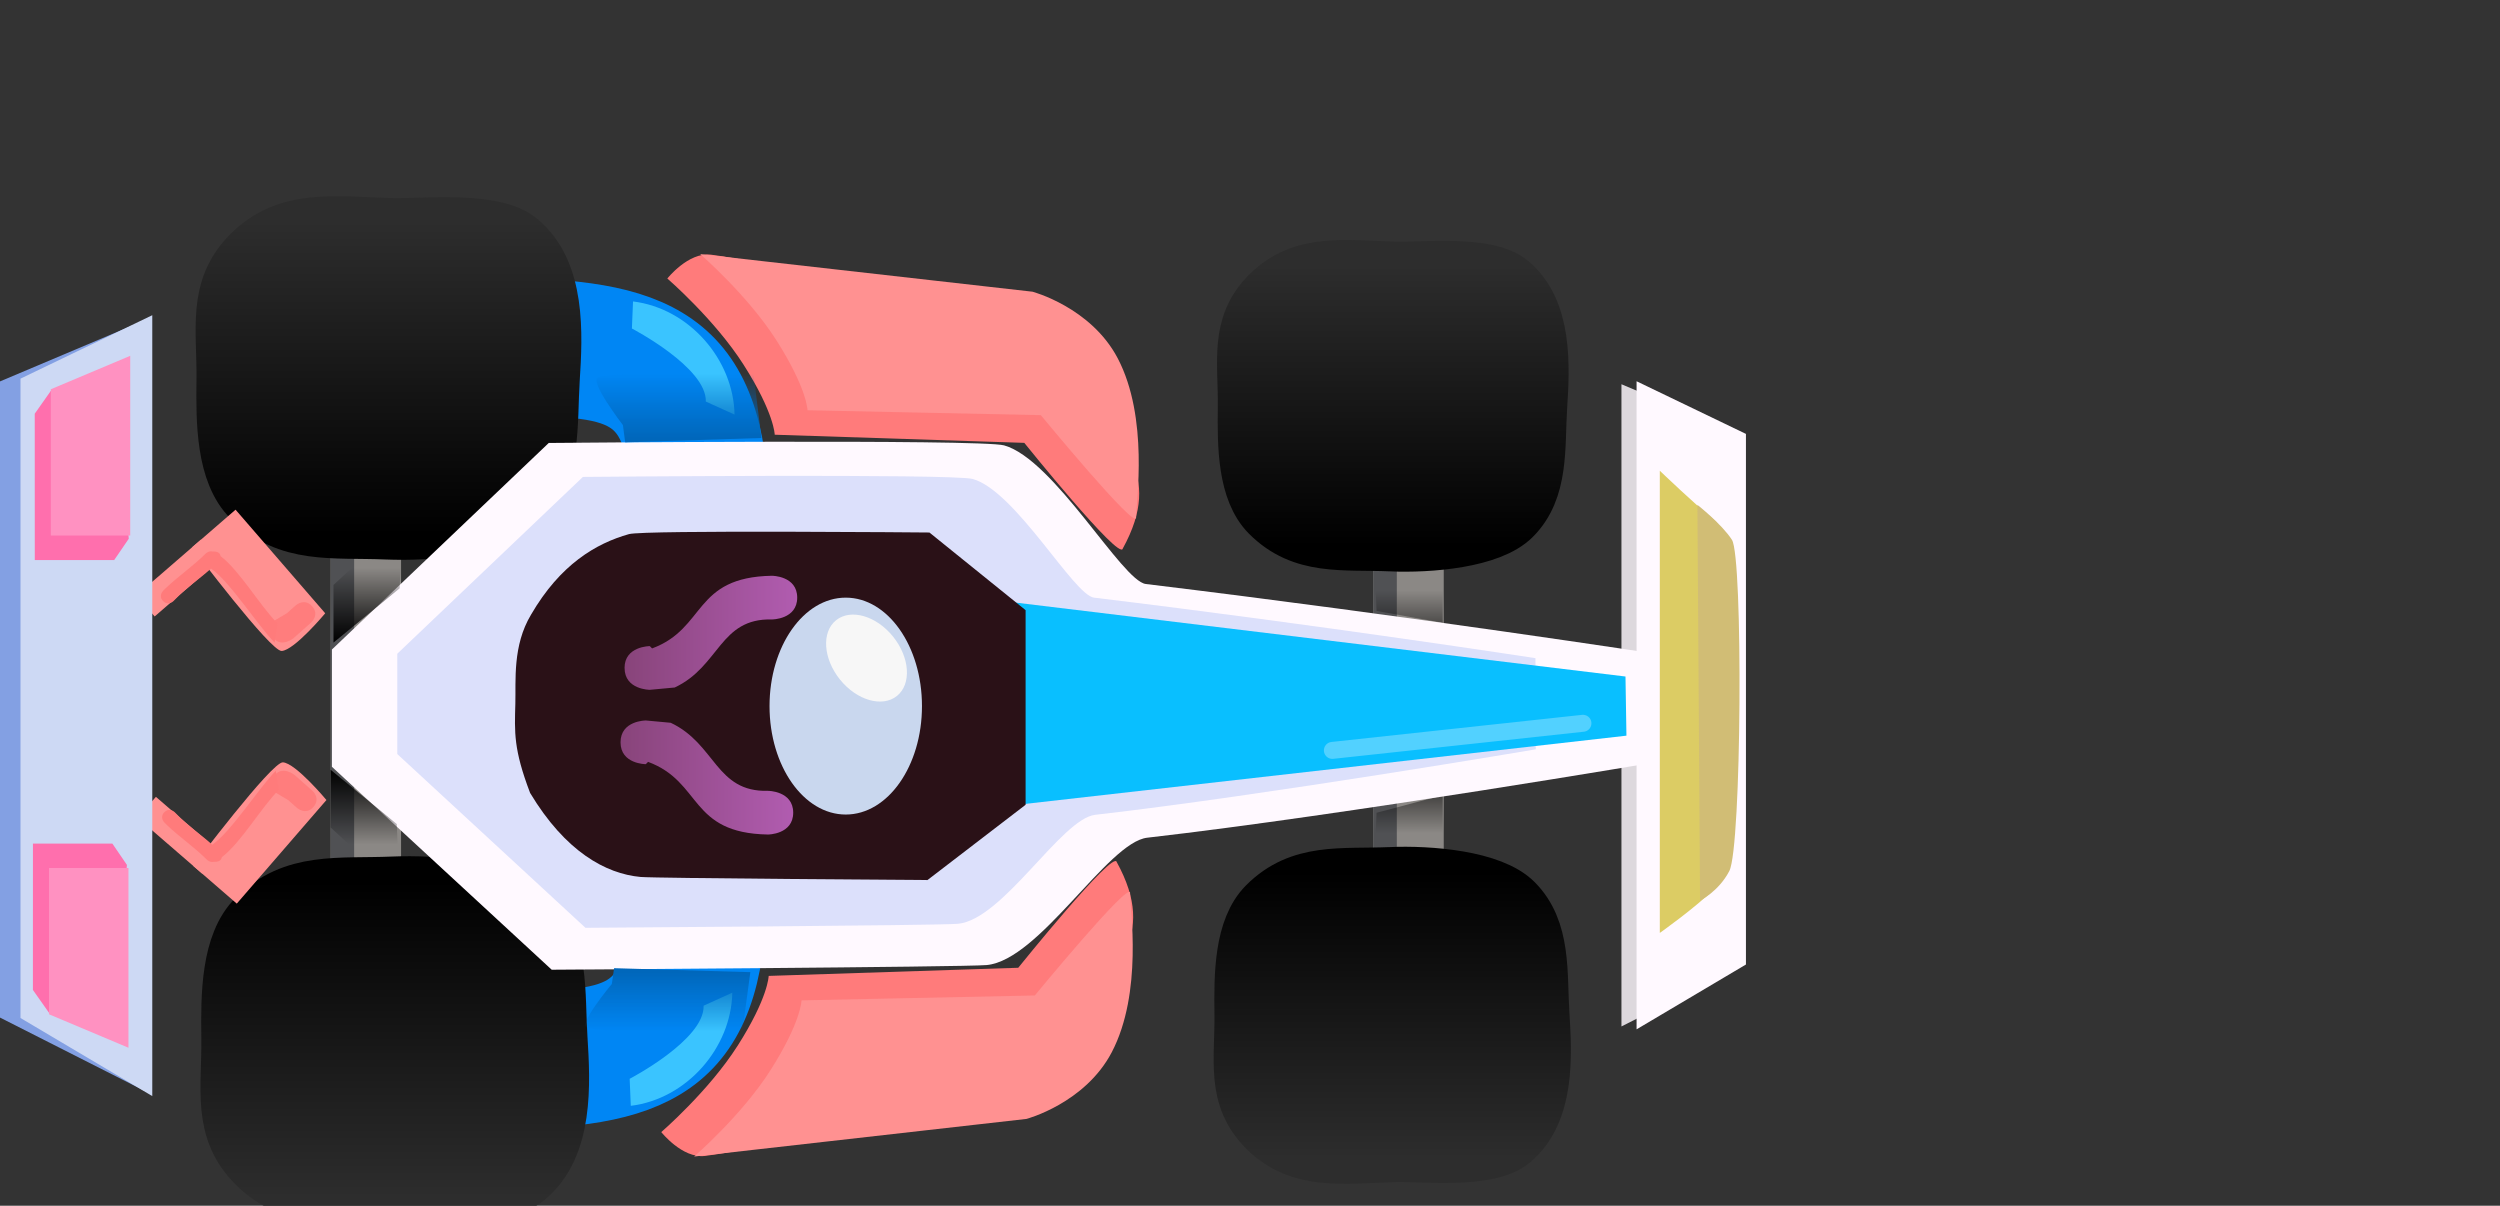 <svg version="1.1" xmlns="http://www.w3.org/2000/svg" xmlns:xlink="http://www.w3.org/1999/xlink" width="73.698" height="35.544" viewBox="0,0,73.698,35.544"><rect x="0" y="0" width="73.698" height="35.544" fill="#333333" stroke="none"/><defs><linearGradient x1="341.582" y1="46.516" x2="341.58" y2="46.516" gradientUnits="userSpaceOnUse" id="color-1"><stop offset="0" stop-color="#7a727a"/><stop offset="1" stop-color="#211f21"/></linearGradient><linearGradient x1="209.882" y1="179.996" x2="203.44" y2="179.996" gradientUnits="userSpaceOnUse" id="color-2"><stop offset="0" stop-color="#000000"/><stop offset="1" stop-color="#000000" stop-opacity="0"/></linearGradient><linearGradient x1="207.514" y1="185.198" x2="207.514" y2="194.497" gradientUnits="userSpaceOnUse" id="color-3"><stop offset="0" stop-color="#000000"/><stop offset="1" stop-color="#2d2d2d"/></linearGradient><linearGradient x1="207.514" y1="185.198" x2="207.514" y2="194.497" gradientUnits="userSpaceOnUse" id="color-4"><stop offset="0" stop-color="#000000"/><stop offset="1" stop-color="#2d2d2d"/></linearGradient><linearGradient x1="207.326" y1="165.742" x2="207.326" y2="174.961" gradientUnits="userSpaceOnUse" id="color-5"><stop offset="0" stop-color="#2d2d2d"/><stop offset="1" stop-color="#000000"/></linearGradient><linearGradient x1="207.326" y1="165.742" x2="207.326" y2="174.961" gradientUnits="userSpaceOnUse" id="color-6"><stop offset="0" stop-color="#2d2d2d"/><stop offset="1" stop-color="#000000"/></linearGradient><linearGradient x1="240.619" y1="180.022" x2="234.177" y2="180.022" gradientUnits="userSpaceOnUse" id="color-7"><stop offset="0" stop-color="#000000"/><stop offset="1" stop-color="#000000" stop-opacity="0"/></linearGradient><linearGradient x1="237.405" y1="181.567" x2="237.405" y2="183.767" gradientUnits="userSpaceOnUse" id="color-8"><stop offset="0" stop-color="#000000"/><stop offset="1" stop-color="#000000" stop-opacity="0"/></linearGradient><linearGradient x1="237.405" y1="178.817" x2="237.405" y2="176.617" gradientUnits="userSpaceOnUse" id="color-9"><stop offset="0" stop-color="#000000"/><stop offset="1" stop-color="#000000" stop-opacity="0"/></linearGradient><linearGradient x1="236.918" y1="184.919" x2="236.918" y2="193.355" gradientUnits="userSpaceOnUse" id="color-10"><stop offset="0" stop-color="#000000"/><stop offset="1" stop-color="#2d2d2d"/></linearGradient><linearGradient x1="236.918" y1="184.919" x2="236.918" y2="193.355" gradientUnits="userSpaceOnUse" id="color-11"><stop offset="0" stop-color="#000000"/><stop offset="1" stop-color="#2d2d2d"/></linearGradient><linearGradient x1="236.933" y1="167.031" x2="236.933" y2="175.31" gradientUnits="userSpaceOnUse" id="color-12"><stop offset="0" stop-color="#2d2d2d"/><stop offset="1" stop-color="#000000"/></linearGradient><linearGradient x1="236.933" y1="167.031" x2="236.933" y2="175.31" gradientUnits="userSpaceOnUse" id="color-13"><stop offset="0" stop-color="#2d2d2d"/><stop offset="1" stop-color="#000000"/></linearGradient><linearGradient x1="219.377" y1="177.861" x2="214.286" y2="177.861" gradientUnits="userSpaceOnUse" id="color-14"><stop offset="0" stop-color="#b15cb0"/><stop offset="1" stop-color="#88447a"/></linearGradient><linearGradient x1="219.259" y1="182.127" x2="214.168" y2="182.127" gradientUnits="userSpaceOnUse" id="color-15"><stop offset="0" stop-color="#b15cb0"/><stop offset="1" stop-color="#88447a"/></linearGradient><linearGradient x1="206.622" y1="181.9" x2="206.622" y2="184.1" gradientUnits="userSpaceOnUse" id="color-16"><stop offset="0" stop-color="#000000"/><stop offset="1" stop-color="#000000" stop-opacity="0"/></linearGradient><linearGradient x1="206.705" y1="178.15" x2="206.705" y2="175.95" gradientUnits="userSpaceOnUse" id="color-17"><stop offset="0" stop-color="#000000"/><stop offset="1" stop-color="#000000" stop-opacity="0"/></linearGradient><linearGradient x1="216.28" y1="170.215" x2="216.28" y2="172.119" gradientUnits="userSpaceOnUse" id="color-18"><stop offset="0" stop-color="#0067bb" stop-opacity="0"/><stop offset="1" stop-color="#0067bb"/></linearGradient><linearGradient x1="215.952" y1="189.616" x2="215.952" y2="187.866" gradientUnits="userSpaceOnUse" id="color-19"><stop offset="0" stop-color="#0067bb" stop-opacity="0"/><stop offset="1" stop-color="#0067bb"/></linearGradient></defs><g transform="translate(-195.875,-159.207)"><g data-paper-data="{&quot;isPaintingLayer&quot;:true}" fill-rule="nonzero" stroke-linejoin="miter" stroke-miterlimit="10" stroke-dasharray="" stroke-dashoffset="0" style="mix-blend-mode: normal"><path d="M269.573,159.207z" fill="url(#color-1)" stroke="none" stroke-width="0" stroke-linecap="butt"/><path d="M247.297,187.629l-3.623,1.837v-18.932l3.623,1.531z" fill="#ddd8dd" stroke="none" stroke-width="0" stroke-linecap="butt"/><g stroke-width="2.5" stroke-linecap="butt"><path d="M216.5,175.521c-0.79,0 -0.79,-0.79 -0.79,-0.79v-0.353c0.02,-4.138 -1.494,-4.166 -5.207,-4.149c0,0 -0.79,0 -0.79,-0.79c0,-0.79 0.79,-0.79 0.79,-0.79c4.479,0.018 6.766,0.721 6.786,5.728v0.353c0,0 0,0.79 -0.79,0.79z" fill="#0d7ad1" stroke="#0086f4"/><path d="M214.503,168.89l0.033,-0.797c1.652,0.204 2.961,1.707 2.993,3.336l-0.847,-0.384c0.031,-1.005 -2.18,-2.154 -2.18,-2.154z" data-paper-data="{&quot;index&quot;:null}" fill="#3ac4ff" stroke="none"/></g><g data-paper-data="{&quot;index&quot;:null}" stroke-width="2.5" stroke-linecap="butt"><path d="M217.223,185.167v0.353c-0.02,5.008 -2.307,5.71 -6.786,5.728c0,0 -0.79,0 -0.79,-0.79c0,-0.79 0.79,-0.79 0.79,-0.79c3.713,0.018 5.227,-0.011 5.207,-4.149v-0.353c0,0 0,-0.79 0.79,-0.79c0.79,0 0.79,0.79 0.79,0.79z" fill="#0d7ad1" stroke="#0086f4"/><path d="M216.616,188.854l0.847,-0.384c-0.033,1.629 -1.341,3.132 -2.993,3.336l-0.033,-0.797c0,0 2.211,-1.15 2.18,-2.154z" data-paper-data="{&quot;index&quot;:null}" fill="#3ac4ff" stroke="none"/></g><g stroke-width="0" stroke-linecap="butt"><path d="M205.624,175.07h2.074v9.851h-2.074z" fill="#8b8885" stroke="url(#color-2)"/><path d="M205.624,175.07h0.691v9.851h-0.691z" fill="#505154" stroke="none"/></g><path d="M203.352,186.203c1.15,-1.15 2.509,-0.929 4.099,-0.996c1.278,-0.054 3.318,0.11 4.102,0.895c0.957,0.957 0.806,2.381 0.891,3.707c0.086,1.355 0.184,3.218 -0.992,4.192c-0.812,0.673 -2.937,0.413 -3.872,0.441c-1.664,0.05 -3.097,0.287 -4.229,-0.845c-1.078,-1.078 -0.77,-2.296 -0.791,-3.801c-0.017,-1.258 -0.014,-2.789 0.791,-3.594z" data-paper-data="{&quot;index&quot;:null}" fill="url(#color-3)" stroke="url(#color-4)" stroke-width="1.5" stroke-linecap="butt"/><path d="M207.265,174.951c-1.576,-0.066 -2.925,0.153 -4.064,-0.987c-0.798,-0.798 -0.801,-2.315 -0.784,-3.563c0.02,-1.492 -0.285,-2.7 0.784,-3.768c1.122,-1.122 2.543,-0.887 4.193,-0.837c0.927,0.028 3.034,-0.229 3.839,0.437c1.166,0.966 1.069,2.813 0.983,4.156c-0.084,1.315 0.065,2.726 -0.883,3.675c-0.778,0.778 -2.8,0.94 -4.067,0.887z" data-paper-data="{&quot;index&quot;:null}" fill="url(#color-5)" stroke="url(#color-6)" stroke-width="1.5" stroke-linecap="butt"/><g stroke-width="0" stroke-linecap="butt"><path d="M236.361,175.096h2.074v9.851h-2.074z" fill="#8b8885" stroke="url(#color-7)"/><path d="M236.361,175.096h0.691v9.851h-0.691z" fill="#505154" stroke="none"/></g><path d="M236.372,185.15l0.083,-1.983l1.95,-0.517v1.367z" data-paper-data="{&quot;index&quot;:null}" fill="url(#color-8)" stroke="none" stroke-width="0" stroke-linecap="butt"/><path d="M238.405,176.45v1.117l-1.95,-0.35l-0.083,-1.983z" data-paper-data="{&quot;index&quot;:null}" fill="url(#color-9)" stroke="none" stroke-width="0" stroke-linecap="butt"/><path d="M205.66,178.354l6.392,-6.089c0,0 12.749,-0.118 13.425,0.072c1.476,0.415 3.478,4.002 4.176,4.086c7.85,0.952 15.202,2.084 15.202,2.084l0.012,3.139c0,0 -9.323,1.586 -15.173,2.256c-1.167,0.134 -3.175,3.61 -4.732,3.754c-0.647,0.06 -12.823,0.138 -12.823,0.138l-6.48,-5.983z" fill="#fff9ff" stroke="none" stroke-width="0" stroke-linecap="butt"/><path d="M236.862,184.927c1.16,-0.049 3.01,0.1 3.721,0.812c0.868,0.868 0.732,2.159 0.808,3.363c0.078,1.229 0.167,2.919 -0.9,3.803c-0.737,0.61 -2.664,0.375 -3.512,0.4c-1.509,0.045 -2.81,0.261 -3.836,-0.766c-0.978,-0.978 -0.699,-2.083 -0.717,-3.448c-0.015,-1.142 -0.013,-2.53 0.717,-3.26c1.043,-1.043 2.276,-0.842 3.719,-0.903z" data-paper-data="{&quot;index&quot;:null}" fill="url(#color-10)" stroke="url(#color-11)" stroke-width="1.5" stroke-linecap="butt"/><path d="M236.878,175.301c-1.416,-0.06 -2.626,0.137 -3.649,-0.886c-0.717,-0.717 -0.719,-2.079 -0.704,-3.199c0.018,-1.34 -0.256,-2.424 0.704,-3.384c1.008,-1.008 2.284,-0.796 3.765,-0.752c0.832,0.025 2.724,-0.206 3.447,0.393c1.047,0.867 0.96,2.526 0.883,3.732c-0.075,1.181 0.059,2.448 -0.793,3.3c-0.699,0.699 -2.514,0.844 -3.652,0.797z" data-paper-data="{&quot;index&quot;:null}" fill="url(#color-12)" stroke="url(#color-13)" stroke-width="1.5" stroke-linecap="butt"/><path d="M207.587,178.478l5.472,-5.212c0,0 10.913,-0.101 11.492,0.061c1.263,0.355 2.977,3.425 3.575,3.498c6.719,0.814 13.013,1.784 13.013,1.784l0.01,2.687c0,0 -7.981,1.358 -12.988,1.931c-0.999,0.114 -2.718,3.091 -4.05,3.213c-0.554,0.051 -10.977,0.118 -10.977,0.118l-5.547,-5.122z" fill="#dce0fb" stroke="none" stroke-width="0" stroke-linecap="butt"/><path d="M224.609,176.825l19.184,2.325l0.028,1.744l-19.211,2.18z" fill="#09bfff" stroke="none" stroke-width="0" stroke-linecap="butt"/><path d="M226.109,182.931l-2.892,2.219c0,0 -8.033,-0.052 -8.46,-0.091c-1.027,-0.095 -2.218,-0.75 -3.255,-2.477c-0.491,-1.287 -0.458,-1.787 -0.435,-2.629c0.019,-0.684 -0.086,-1.711 0.462,-2.625c0.86,-1.481 1.915,-2.102 2.888,-2.376c0.446,-0.125 8.857,-0.047 8.857,-0.047l2.835,2.289z" data-paper-data="{&quot;index&quot;:null}" fill="#2a1117" stroke="none" stroke-width="0" stroke-linecap="butt"/><path d="M220.807,183.219c-1.241,0 -2.247,-1.431 -2.247,-3.197c0,-1.766 1.006,-3.197 2.247,-3.197c1.241,0 2.247,1.431 2.247,3.197c0,1.766 -1.006,3.197 -2.247,3.197z" fill="#c9d7ee" stroke="none" stroke-width="0" stroke-linecap="butt"/><path d="M222.316,179.723c-0.433,0.348 -1.186,0.13 -1.681,-0.486c-0.495,-0.617 -0.546,-1.399 -0.112,-1.747c0.433,-0.348 1.186,-0.13 1.681,0.486c0.495,0.617 0.546,1.399 0.112,1.747z" fill="#f7f7f7" stroke="none" stroke-width="0" stroke-linecap="butt"/><path d="M214.286,178.898c0,-0.644 0.745,-0.644 0.745,-0.644l0.067,0.068c1.602,-0.595 1.201,-2.101 3.533,-2.142c0,0 0.745,0 0.745,0.644c0,0.644 -0.745,0.644 -0.745,0.644c-1.542,-0.042 -1.536,1.382 -2.866,2.006l-0.733,0.068c0,0 -0.745,0 -0.745,-0.644z" fill="url(#color-14)" stroke="none" stroke-width="0.5" stroke-linecap="butt"/><path d="M214.914,180.446l0.733,0.068c1.33,0.624 1.325,2.048 2.866,2.006c0,0 0.745,0 0.745,0.644c0,0.644 -0.745,0.644 -0.745,0.644c-2.332,-0.041 -1.931,-1.547 -3.533,-2.142l-0.067,0.068c0,0 -0.745,0 -0.745,-0.644c0,-0.644 0.745,-0.644 0.745,-0.644z" data-paper-data="{&quot;index&quot;:null}" fill="url(#color-15)" stroke="none" stroke-width="0.5" stroke-linecap="butt"/><path d="M202.855,185.845l-1.283,-1.111c0,0 2.316,-3.074 2.643,-3.054c0.378,0.023 1.283,1.111 1.283,1.111z" fill="#ff9191" stroke="none" stroke-width="NaN" stroke-linecap="butt"/><path d="M201.838,184.964l-1.903,-1.647l0.536,-0.62l1.903,1.647z" fill="#ff9191" stroke="none" stroke-width="0" stroke-linecap="butt"/><path d="M203.993,182.038c0.225,-0.255 0.566,0.014 0.566,0.014c0.087,0.077 0.438,0.388 0.525,0.465c0,0 0.255,0.225 0.029,0.48c-0.225,0.255 -0.48,0.029 -0.48,0.029c-0.087,-0.077 -0.175,-0.155 -0.263,-0.233l-0.392,-0.233c0,0 -0.212,-0.268 0.014,-0.523z" fill="#ff7d7d" stroke="none" stroke-width="0.5" stroke-linecap="butt"/><path d="M200.721,183.15c0.152,-0.152 0.304,0 0.304,0l0.078,0.078c0.285,0.305 0.689,0.574 1.03,0.881c0.561,-0.388 1.383,-1.688 1.873,-2.18l0.089,0.562c-0.511,0.508 -1.109,1.549 -1.679,1.984c-0.01,0.06 -0.05,0.138 -0.211,0.138c-0.01,0 -0.019,-0 -0.028,-0.001c-0.112,0.029 -0.203,-0.062 -0.203,-0.062c-0.38,-0.38 -0.808,-0.667 -1.175,-1.018l-0.078,-0.078c0,0 -0.152,-0.152 0,-0.304z" fill="#ff7b7b" stroke="none" stroke-width="0.5" stroke-linecap="butt"/><g stroke="none" stroke-linecap="butt"><path d="M205.462,177.286c0,0 -0.906,1.088 -1.283,1.111c-0.328,0.02 -2.643,-3.054 -2.643,-3.054l1.283,-1.111z" data-paper-data="{&quot;index&quot;:null}" fill="#ff9191" stroke-width="NaN"/><path d="M202.337,175.733l-1.903,1.647l-0.536,-0.62l1.903,-1.647z" data-paper-data="{&quot;index&quot;:null}" fill="#ff9191" stroke-width="0"/><path d="M203.942,177.516l0.392,-0.233c0.087,-0.077 0.175,-0.155 0.263,-0.233c0,0 0.255,-0.225 0.48,0.029c0.225,0.255 -0.029,0.48 -0.029,0.48c-0.087,0.077 -0.438,0.388 -0.525,0.465c0,0 -0.341,0.268 -0.566,0.014c-0.225,-0.255 -0.014,-0.523 -0.014,-0.523z" data-paper-data="{&quot;index&quot;:null}" fill="#ff7d7d" stroke-width="0.5"/><path d="M200.684,176.623l0.078,-0.078c0.367,-0.351 0.794,-0.638 1.175,-1.018c0,0 0.091,-0.091 0.203,-0.062c0.009,-0.001 0.018,-0.001 0.028,-0.001c0.161,0 0.201,0.078 0.211,0.138c0.569,0.435 1.168,1.475 1.679,1.984l-0.089,0.562c-0.49,-0.492 -1.312,-1.793 -1.873,-2.18c-0.341,0.307 -0.745,0.576 -1.03,0.881l-0.078,0.078c0,0 -0.152,0.152 -0.304,0c-0.152,-0.152 0,-0.304 0,-0.304z" data-paper-data="{&quot;index&quot;:null}" fill="#ff7b7b" stroke-width="0.5"/></g><g stroke="#000000" stroke-width="0" stroke-linecap="butt"><path d="M215.547,167.418c0,0 0.616,-0.779 1.28,-0.704c1.624,0.184 8.517,1.813 8.517,1.813c0,0 1.72,0.456 2.511,1.96c0.926,1.762 2.363,2.625 1.118,4.892c-0.086,0.381 -2.903,-3.117 -2.903,-3.117l-7.357,-0.24c0,0 -0.007,-0.632 -0.917,-2.062c-0.846,-1.33 -2.248,-2.542 -2.248,-2.542z" fill="#ff7b7b"/><path d="M216.515,166.697l9.797,1.109c0,0 1.72,0.456 2.511,1.96c0.926,1.762 0.543,4.252 0.543,4.7c0,0.391 -2.808,-3.021 -2.808,-3.021l-6.878,-0.144c0,0 -0.007,-0.632 -0.917,-2.062c-0.846,-1.33 -2.248,-2.542 -2.248,-2.542z" fill="#ff9191"/></g><g data-paper-data="{&quot;index&quot;:null}" stroke="#000000" stroke-width="0" stroke-linecap="butt"><path d="M217.618,190.038c0.91,-1.43 0.917,-2.062 0.917,-2.062l7.357,-0.24c0,0 2.817,-3.499 2.903,-3.117c1.245,2.267 -0.192,3.129 -1.118,4.892c-0.791,1.504 -2.511,1.96 -2.511,1.96c0,0 -6.893,1.629 -8.517,1.813c-0.664,0.075 -1.28,-0.704 -1.28,-0.704c0,0 1.402,-1.212 2.248,-2.542z" fill="#ff7b7b"/><path d="M218.586,190.759c0.91,-1.43 0.917,-2.062 0.917,-2.062l6.878,-0.144c0,0 2.808,-3.413 2.808,-3.021c0,0.448 0.383,2.938 -0.543,4.7c-0.791,1.504 -2.511,1.96 -2.511,1.96l-9.797,1.109c0,0 1.402,-1.212 2.248,-2.542z" fill="#ff9191"/></g><g stroke="none" stroke-width="0" stroke-linecap="butt"><path d="M195.875,170.451l4.366,-1.845v22.811l-4.366,-2.213z" fill="#83a0e3"/><path d="M196.479,170.369l3.885,-1.87v23.02l-3.885,-2.302z" fill="#cdd9f4"/><g><path d="M196.899,171.403l0.485,-0.689l1.857,-0.296l0.43,4.67l-0.43,0.629h-2.341z" fill="#ff6fad"/><path d="M197.373,170.682l2.341,-0.986v5.299h-2.341z" fill="#ff91c1"/></g><g data-paper-data="{&quot;index&quot;:null}"><path d="M196.846,184.075h2.341l0.43,0.629l-0.43,4.67l-1.857,-0.296l-0.485,-0.689z" fill="#ff6fad"/><path d="M197.321,184.795h2.341v5.299l-2.341,-0.986z" fill="#ff91c1"/></g></g><path d="M247.344,187.64l-3.224,1.911v-19.105l3.224,1.552z" fill="#fff9ff" stroke="none" stroke-width="0" stroke-linecap="butt"/><path d="M244.805,173.084c0,0 1.065,1.022 1.644,1.488c0.628,0.504 0.696,10.112 0,10.806c-0.601,0.596 -1.644,1.331 -1.644,1.331z" fill="#dccc64" stroke="none" stroke-width="0" stroke-linecap="butt"/><path d="M245.913,174.09c0,0 0.715,0.56 1.019,1.032c0.329,0.511 0.287,9.059 -0.078,9.762c-0.315,0.604 -0.863,0.873 -0.863,0.873z" fill="#d1bd75" stroke="none" stroke-width="0" stroke-linecap="butt"/><path d="M235.152,181.328l7.387,-0.799" fill="none" stroke="#52d1ff" stroke-width="0.5" stroke-linecap="round"/><path d="M205.622,183.6v-1.7l1.95,1.6l0.083,1.983z" fill="url(#color-16)" stroke="none" stroke-width="0" stroke-linecap="butt"/><path d="M207.739,174.567l-0.083,1.983l-1.95,1.6v-1.7z" data-paper-data="{&quot;index&quot;:null}" fill="url(#color-17)" stroke="none" stroke-width="0" stroke-linecap="butt"/><path d="M214.305,172.246l-0.067,-0.508c0,0 -1.036,-1.344 -0.718,-1.409c0.737,-0.15 4.534,-0.368 4.534,-0.368l0.267,2.158z" fill="url(#color-18)" stroke="none" stroke-width="0" stroke-linecap="butt"/><path d="M217.994,187.866l-0.267,1.983c0,0 -3.798,-0.2 -4.534,-0.339c-0.318,-0.06 0.718,-1.295 0.718,-1.295l0.067,-0.467z" data-paper-data="{&quot;index&quot;:null}" fill="url(#color-19)" stroke="none" stroke-width="0" stroke-linecap="butt"/></g></g></svg>